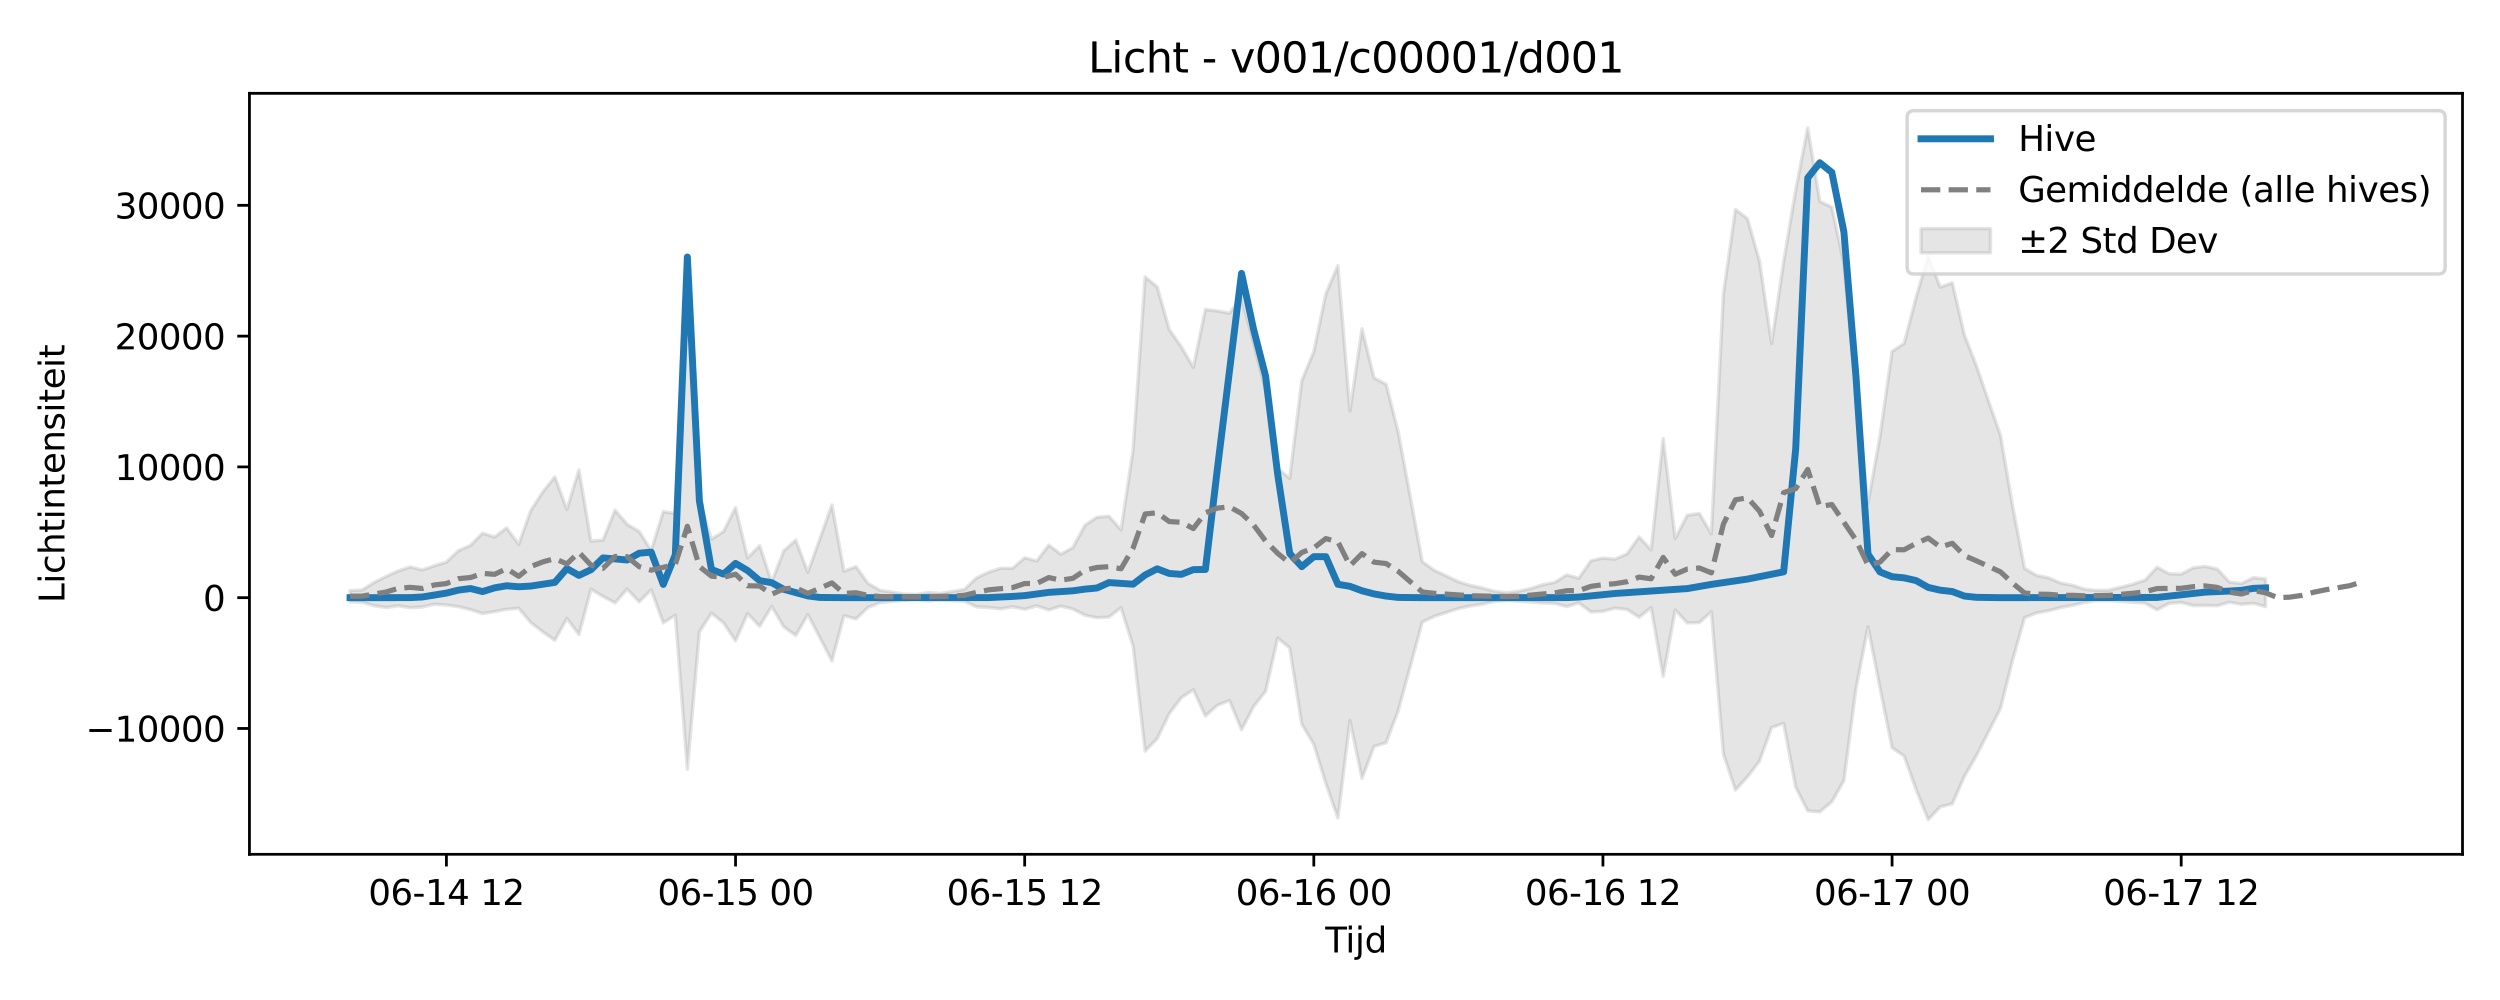<?xml version="1.0" encoding="utf-8" standalone="no"?>
<!DOCTYPE svg PUBLIC "-//W3C//DTD SVG 1.1//EN"
  "http://www.w3.org/Graphics/SVG/1.1/DTD/svg11.dtd">
<svg xmlns:xlink="http://www.w3.org/1999/xlink" width="720pt" height="288pt" viewBox="0 0 720 288" xmlns="http://www.w3.org/2000/svg" version="1.1">
 <defs>
  <style type="text/css">*{stroke-linejoin: round; stroke-linecap: butt}</style>
 </defs>
 <g id="figure_1">
  <g id="patch_1">
   <path d="M 0 288 
L 720 288 
L 720 0 
L 0 0 
z
" style="fill: #ffffff"/>
  </g>
  <g id="axes_1">
   <g id="patch_2">
    <path d="M 71.84 246.04 
L 709.2 246.04 
L 709.2 26.88 
L 71.84 26.88 
z
" style="fill: #ffffff"/>
   </g>
   <g id="FillBetweenPolyCollection_1">
    <defs>
     <path id="mf6124ec68a" d="M 100.811 -117.912 
L 100.811 -114.686 
L 104.28 -114.563 
L 107.75 -113.552 
L 111.22 -113.017 
L 114.689 -113.537 
L 118.159 -112.962 
L 121.628 -113.189 
L 125.098 -113.981 
L 128.567 -113.755 
L 132.037 -113.27 
L 135.507 -112.419 
L 138.976 -111.305 
L 142.446 -111.852 
L 145.915 -112.524 
L 149.385 -112.824 
L 152.854 -108.725 
L 156.324 -106.02 
L 159.794 -103.599 
L 163.263 -109.879 
L 166.733 -105.257 
L 170.202 -118.308 
L 173.672 -116.21 
L 177.141 -114.378 
L 180.611 -118.353 
L 184.081 -114.666 
L 187.55 -118.114 
L 191.02 -108.609 
L 194.489 -110.822 
L 197.959 -66.468 
L 201.428 -106.007 
L 204.898 -111.414 
L 208.368 -108.592 
L 211.837 -103.433 
L 215.307 -111.276 
L 218.776 -107.619 
L 222.246 -113.359 
L 225.715 -107.466 
L 229.185 -104.97 
L 232.655 -111.023 
L 236.124 -104.342 
L 239.594 -97.64 
L 243.063 -110.677 
L 246.533 -109.77 
L 250.002 -113.078 
L 253.472 -114.436 
L 256.942 -114.77 
L 260.411 -115.189 
L 263.881 -115.306 
L 267.35 -114.942 
L 270.82 -115.244 
L 274.289 -114.998 
L 277.759 -114.866 
L 281.229 -113.23 
L 284.698 -113.044 
L 288.168 -112.66 
L 291.637 -113.239 
L 295.107 -112.528 
L 298.576 -113.501 
L 302.046 -112.327 
L 305.516 -113.439 
L 308.985 -112.608 
L 312.455 -110.806 
L 315.924 -110.104 
L 319.394 -110.277 
L 322.863 -112.992 
L 326.333 -101.89 
L 329.803 -71.683 
L 333.272 -75.268 
L 336.742 -82.468 
L 340.211 -87.041 
L 343.681 -89.355 
L 347.15 -81.78 
L 350.62 -84.889 
L 354.09 -86.26 
L 357.559 -77.827 
L 361.029 -84.499 
L 364.498 -88.916 
L 367.968 -104.244 
L 371.437 -101.375 
L 374.907 -79.444 
L 378.377 -73.642 
L 381.846 -62.376 
L 385.316 -52.418 
L 388.785 -80.473 
L 392.255 -63.826 
L 395.724 -73.025 
L 399.194 -74.1 
L 402.663 -83.255 
L 406.133 -95.965 
L 409.603 -108.8 
L 413.072 -110.491 
L 416.542 -111.6 
L 420.011 -112.74 
L 423.481 -113.486 
L 426.95 -114.028 
L 430.42 -114.79 
L 433.89 -115.094 
L 437.359 -114.845 
L 440.829 -114.636 
L 444.298 -114.327 
L 447.768 -114.222 
L 451.237 -113.313 
L 454.707 -114.359 
L 458.177 -111.776 
L 461.646 -111.935 
L 465.116 -112.846 
L 468.585 -112.479 
L 472.055 -110.222 
L 475.524 -112.992 
L 478.994 -93.24 
L 482.464 -112.322 
L 485.933 -108.594 
L 489.403 -108.699 
L 492.872 -111.795 
L 496.342 -70.836 
L 499.811 -60.452 
L 503.281 -64.278 
L 506.751 -68.81 
L 510.22 -78.476 
L 513.69 -79.66 
L 517.159 -61.293 
L 520.629 -54.452 
L 524.098 -54.183 
L 527.568 -57.09 
L 531.038 -63.171 
L 534.507 -89.601 
L 537.977 -107.462 
L 541.446 -89.863 
L 544.916 -72.619 
L 548.385 -70.278 
L 551.855 -60.569 
L 555.325 -51.922 
L 558.794 -55.627 
L 562.264 -56.511 
L 565.733 -64.367 
L 569.203 -70.363 
L 572.672 -77.191 
L 576.142 -83.973 
L 579.612 -97.808 
L 583.081 -110.126 
L 586.551 -111.491 
L 590.02 -112.103 
L 593.49 -113.029 
L 596.959 -113.68 
L 600.429 -114.492 
L 603.899 -115.014 
L 607.368 -115.028 
L 610.838 -114.758 
L 614.307 -114.543 
L 617.777 -114.287 
L 621.246 -112.358 
L 624.716 -114.237 
L 628.186 -114.486 
L 631.655 -113.587 
L 635.125 -113.631 
L 638.594 -113.548 
L 642.064 -114.55 
L 645.533 -113.93 
L 649.003 -114.247 
L 652.473 -113.293 
L 652.473 -121.265 
L 652.473 -121.265 
L 649.003 -121.643 
L 645.533 -119.931 
L 642.064 -120.362 
L 638.594 -124.099 
L 635.125 -124.874 
L 631.655 -124.482 
L 628.186 -122.652 
L 624.716 -122.757 
L 621.246 -124.638 
L 617.777 -120.891 
L 614.307 -119.754 
L 610.838 -118.877 
L 607.368 -118.033 
L 603.899 -117.935 
L 600.429 -118.308 
L 596.959 -119.409 
L 593.49 -120.079 
L 590.02 -121.572 
L 586.551 -122.289 
L 583.081 -124.29 
L 579.612 -142.348 
L 576.142 -162.632 
L 572.672 -172.579 
L 569.203 -182.625 
L 565.733 -191.58 
L 562.264 -206.559 
L 558.794 -205.293 
L 555.325 -214.15 
L 551.855 -202.442 
L 548.385 -189.061 
L 544.916 -186.802 
L 541.446 -162.38 
L 537.977 -143.054 
L 534.507 -175.39 
L 531.038 -212.144 
L 527.568 -228.309 
L 524.098 -230.022 
L 520.629 -251.158 
L 517.159 -233.223 
L 513.69 -212.592 
L 510.22 -189.072 
L 506.751 -212.71 
L 503.281 -225.005 
L 499.811 -227.648 
L 496.342 -203.333 
L 492.872 -134.247 
L 489.403 -140.15 
L 485.933 -139.616 
L 482.464 -132.92 
L 478.994 -161.691 
L 475.524 -129.638 
L 472.055 -133.357 
L 468.585 -128.45 
L 465.116 -126.958 
L 461.646 -127.282 
L 458.177 -126.478 
L 454.707 -121.438 
L 451.237 -122.433 
L 447.768 -120.281 
L 444.298 -119.574 
L 440.829 -118.511 
L 437.359 -117.713 
L 433.89 -117.299 
L 430.42 -117.712 
L 426.95 -118.655 
L 423.481 -119.371 
L 420.011 -120.457 
L 416.542 -122.129 
L 413.072 -123.755 
L 409.603 -126.234 
L 406.133 -145.053 
L 402.663 -163.715 
L 399.194 -177.297 
L 395.724 -179.17 
L 392.255 -193.282 
L 388.785 -169.658 
L 385.316 -211.497 
L 381.846 -203.403 
L 378.377 -186.754 
L 374.907 -178.334 
L 371.437 -150.249 
L 367.968 -153.054 
L 364.498 -175.405 
L 361.029 -189.124 
L 357.559 -202.397 
L 354.09 -197.803 
L 350.62 -198.448 
L 347.15 -198.869 
L 343.681 -182.187 
L 340.211 -188.144 
L 336.742 -193.103 
L 333.272 -205.383 
L 329.803 -208.264 
L 326.333 -158.464 
L 322.863 -135.399 
L 319.394 -139.323 
L 315.924 -139.037 
L 312.455 -136.704 
L 308.985 -130.284 
L 305.516 -128.376 
L 302.046 -131.001 
L 298.576 -126.428 
L 295.107 -127.356 
L 291.637 -124.33 
L 288.168 -124.329 
L 284.698 -123.191 
L 281.229 -121.568 
L 277.759 -118.246 
L 274.289 -117.63 
L 270.82 -117.074 
L 267.35 -117.361 
L 263.881 -116.829 
L 260.411 -116.922 
L 256.942 -117.491 
L 253.472 -117.971 
L 250.002 -119.962 
L 246.533 -124.812 
L 243.063 -123.483 
L 239.594 -142.596 
L 236.124 -132.796 
L 232.655 -123.179 
L 229.185 -132.444 
L 225.715 -129.362 
L 222.246 -120.361 
L 218.776 -130.845 
L 215.307 -127.336 
L 211.837 -141.818 
L 208.368 -134.911 
L 204.898 -132.723 
L 201.428 -143.683 
L 197.959 -206.387 
L 194.489 -140.09 
L 191.02 -140.644 
L 187.55 -129.456 
L 184.081 -134.925 
L 180.611 -136.99 
L 177.141 -141.088 
L 173.672 -132.467 
L 170.202 -132.16 
L 166.733 -152.657 
L 163.263 -141.318 
L 159.794 -150.64 
L 156.324 -146.331 
L 152.854 -140.927 
L 149.385 -131.214 
L 145.915 -135.95 
L 142.446 -133.335 
L 138.976 -134.426 
L 135.507 -130.931 
L 132.037 -129.409 
L 128.567 -126.112 
L 125.098 -125.076 
L 121.628 -123.839 
L 118.159 -124.73 
L 114.689 -123.577 
L 111.22 -121.993 
L 107.75 -120.243 
L 104.28 -118.074 
L 100.811 -117.912 
z
" style="stroke: #808080; stroke-opacity: 0.2"/>
    </defs>
    <g clip-path="url(#p7ec14d1db1)">
     <use xlink:href="#mf6124ec68a" x="0" y="288" style="fill: #808080; fill-opacity: 0.2; stroke: #808080; stroke-opacity: 0.2"/>
    </g>
   </g>
   <g id="matplotlib.axis_1">
    <g id="xtick_1">
     <g id="line2d_1">
      <defs>
       <path id="m5fcd5ffadb" d="M 0 0 
L 0 3.5 
" style="stroke: #000000; stroke-width: 0.8"/>
      </defs>
      <g>
       <use xlink:href="#m5fcd5ffadb" x="128.567" y="246.04" style="stroke: #000000; stroke-width: 0.8"/>
      </g>
     </g>
     <g id="text_1">
      <!-- 06-14 12 -->
      <g transform="translate(106.087 260.638) scale(0.1 -0.1)">
       <defs>
        <path id="DejaVuSans-30" d="M 2034 4250 
Q 1547 4250 1301 3770 
Q 1056 3291 1056 2328 
Q 1056 1369 1301 889 
Q 1547 409 2034 409 
Q 2525 409 2770 889 
Q 3016 1369 3016 2328 
Q 3016 3291 2770 3770 
Q 2525 4250 2034 4250 
z
M 2034 4750 
Q 2819 4750 3233 4129 
Q 3647 3509 3647 2328 
Q 3647 1150 3233 529 
Q 2819 -91 2034 -91 
Q 1250 -91 836 529 
Q 422 1150 422 2328 
Q 422 3509 836 4129 
Q 1250 4750 2034 4750 
z
" transform="scale(0.016)"/>
        <path id="DejaVuSans-36" d="M 2113 2584 
Q 1688 2584 1439 2293 
Q 1191 2003 1191 1497 
Q 1191 994 1439 701 
Q 1688 409 2113 409 
Q 2538 409 2786 701 
Q 3034 994 3034 1497 
Q 3034 2003 2786 2293 
Q 2538 2584 2113 2584 
z
M 3366 4563 
L 3366 3988 
Q 3128 4100 2886 4159 
Q 2644 4219 2406 4219 
Q 1781 4219 1451 3797 
Q 1122 3375 1075 2522 
Q 1259 2794 1537 2939 
Q 1816 3084 2150 3084 
Q 2853 3084 3261 2657 
Q 3669 2231 3669 1497 
Q 3669 778 3244 343 
Q 2819 -91 2113 -91 
Q 1303 -91 875 529 
Q 447 1150 447 2328 
Q 447 3434 972 4092 
Q 1497 4750 2381 4750 
Q 2619 4750 2861 4703 
Q 3103 4656 3366 4563 
z
" transform="scale(0.016)"/>
        <path id="DejaVuSans-2d" d="M 313 2009 
L 1997 2009 
L 1997 1497 
L 313 1497 
L 313 2009 
z
" transform="scale(0.016)"/>
        <path id="DejaVuSans-31" d="M 794 531 
L 1825 531 
L 1825 4091 
L 703 3866 
L 703 4441 
L 1819 4666 
L 2450 4666 
L 2450 531 
L 3481 531 
L 3481 0 
L 794 0 
L 794 531 
z
" transform="scale(0.016)"/>
        <path id="DejaVuSans-34" d="M 2419 4116 
L 825 1625 
L 2419 1625 
L 2419 4116 
z
M 2253 4666 
L 3047 4666 
L 3047 1625 
L 3713 1625 
L 3713 1100 
L 3047 1100 
L 3047 0 
L 2419 0 
L 2419 1100 
L 313 1100 
L 313 1709 
L 2253 4666 
z
" transform="scale(0.016)"/>
        <path id="DejaVuSans-20" transform="scale(0.016)"/>
        <path id="DejaVuSans-32" d="M 1228 531 
L 3431 531 
L 3431 0 
L 469 0 
L 469 531 
Q 828 903 1448 1529 
Q 2069 2156 2228 2338 
Q 2531 2678 2651 2914 
Q 2772 3150 2772 3378 
Q 2772 3750 2511 3984 
Q 2250 4219 1831 4219 
Q 1534 4219 1204 4116 
Q 875 4013 500 3803 
L 500 4441 
Q 881 4594 1212 4672 
Q 1544 4750 1819 4750 
Q 2544 4750 2975 4387 
Q 3406 4025 3406 3419 
Q 3406 3131 3298 2873 
Q 3191 2616 2906 2266 
Q 2828 2175 2409 1742 
Q 1991 1309 1228 531 
z
" transform="scale(0.016)"/>
       </defs>
       <use xlink:href="#DejaVuSans-30"/>
       <use xlink:href="#DejaVuSans-36" transform="translate(63.623 0)"/>
       <use xlink:href="#DejaVuSans-2d" transform="translate(127.246 0)"/>
       <use xlink:href="#DejaVuSans-31" transform="translate(163.33 0)"/>
       <use xlink:href="#DejaVuSans-34" transform="translate(226.953 0)"/>
       <use xlink:href="#DejaVuSans-20" transform="translate(290.576 0)"/>
       <use xlink:href="#DejaVuSans-31" transform="translate(322.363 0)"/>
       <use xlink:href="#DejaVuSans-32" transform="translate(385.986 0)"/>
      </g>
     </g>
    </g>
    <g id="xtick_2">
     <g id="line2d_2">
      <g>
       <use xlink:href="#m5fcd5ffadb" x="211.837" y="246.04" style="stroke: #000000; stroke-width: 0.8"/>
      </g>
     </g>
     <g id="text_2">
      <!-- 06-15 00 -->
      <g transform="translate(189.357 260.638) scale(0.1 -0.1)">
       <defs>
        <path id="DejaVuSans-35" d="M 691 4666 
L 3169 4666 
L 3169 4134 
L 1269 4134 
L 1269 2991 
Q 1406 3038 1543 3061 
Q 1681 3084 1819 3084 
Q 2600 3084 3056 2656 
Q 3513 2228 3513 1497 
Q 3513 744 3044 326 
Q 2575 -91 1722 -91 
Q 1428 -91 1123 -41 
Q 819 9 494 109 
L 494 744 
Q 775 591 1075 516 
Q 1375 441 1709 441 
Q 2250 441 2565 725 
Q 2881 1009 2881 1497 
Q 2881 1984 2565 2268 
Q 2250 2553 1709 2553 
Q 1456 2553 1204 2497 
Q 953 2441 691 2322 
L 691 4666 
z
" transform="scale(0.016)"/>
       </defs>
       <use xlink:href="#DejaVuSans-30"/>
       <use xlink:href="#DejaVuSans-36" transform="translate(63.623 0)"/>
       <use xlink:href="#DejaVuSans-2d" transform="translate(127.246 0)"/>
       <use xlink:href="#DejaVuSans-31" transform="translate(163.33 0)"/>
       <use xlink:href="#DejaVuSans-35" transform="translate(226.953 0)"/>
       <use xlink:href="#DejaVuSans-20" transform="translate(290.576 0)"/>
       <use xlink:href="#DejaVuSans-30" transform="translate(322.363 0)"/>
       <use xlink:href="#DejaVuSans-30" transform="translate(385.986 0)"/>
      </g>
     </g>
    </g>
    <g id="xtick_3">
     <g id="line2d_3">
      <g>
       <use xlink:href="#m5fcd5ffadb" x="295.107" y="246.04" style="stroke: #000000; stroke-width: 0.8"/>
      </g>
     </g>
     <g id="text_3">
      <!-- 06-15 12 -->
      <g transform="translate(272.626 260.638) scale(0.1 -0.1)">
       <use xlink:href="#DejaVuSans-30"/>
       <use xlink:href="#DejaVuSans-36" transform="translate(63.623 0)"/>
       <use xlink:href="#DejaVuSans-2d" transform="translate(127.246 0)"/>
       <use xlink:href="#DejaVuSans-31" transform="translate(163.33 0)"/>
       <use xlink:href="#DejaVuSans-35" transform="translate(226.953 0)"/>
       <use xlink:href="#DejaVuSans-20" transform="translate(290.576 0)"/>
       <use xlink:href="#DejaVuSans-31" transform="translate(322.363 0)"/>
       <use xlink:href="#DejaVuSans-32" transform="translate(385.986 0)"/>
      </g>
     </g>
    </g>
    <g id="xtick_4">
     <g id="line2d_4">
      <g>
       <use xlink:href="#m5fcd5ffadb" x="378.377" y="246.04" style="stroke: #000000; stroke-width: 0.8"/>
      </g>
     </g>
     <g id="text_4">
      <!-- 06-16 00 -->
      <g transform="translate(355.896 260.638) scale(0.1 -0.1)">
       <use xlink:href="#DejaVuSans-30"/>
       <use xlink:href="#DejaVuSans-36" transform="translate(63.623 0)"/>
       <use xlink:href="#DejaVuSans-2d" transform="translate(127.246 0)"/>
       <use xlink:href="#DejaVuSans-31" transform="translate(163.33 0)"/>
       <use xlink:href="#DejaVuSans-36" transform="translate(226.953 0)"/>
       <use xlink:href="#DejaVuSans-20" transform="translate(290.576 0)"/>
       <use xlink:href="#DejaVuSans-30" transform="translate(322.363 0)"/>
       <use xlink:href="#DejaVuSans-30" transform="translate(385.986 0)"/>
      </g>
     </g>
    </g>
    <g id="xtick_5">
     <g id="line2d_5">
      <g>
       <use xlink:href="#m5fcd5ffadb" x="461.646" y="246.04" style="stroke: #000000; stroke-width: 0.8"/>
      </g>
     </g>
     <g id="text_5">
      <!-- 06-16 12 -->
      <g transform="translate(439.166 260.638) scale(0.1 -0.1)">
       <use xlink:href="#DejaVuSans-30"/>
       <use xlink:href="#DejaVuSans-36" transform="translate(63.623 0)"/>
       <use xlink:href="#DejaVuSans-2d" transform="translate(127.246 0)"/>
       <use xlink:href="#DejaVuSans-31" transform="translate(163.33 0)"/>
       <use xlink:href="#DejaVuSans-36" transform="translate(226.953 0)"/>
       <use xlink:href="#DejaVuSans-20" transform="translate(290.576 0)"/>
       <use xlink:href="#DejaVuSans-31" transform="translate(322.363 0)"/>
       <use xlink:href="#DejaVuSans-32" transform="translate(385.986 0)"/>
      </g>
     </g>
    </g>
    <g id="xtick_6">
     <g id="line2d_6">
      <g>
       <use xlink:href="#m5fcd5ffadb" x="544.916" y="246.04" style="stroke: #000000; stroke-width: 0.8"/>
      </g>
     </g>
     <g id="text_6">
      <!-- 06-17 00 -->
      <g transform="translate(522.435 260.638) scale(0.1 -0.1)">
       <defs>
        <path id="DejaVuSans-37" d="M 525 4666 
L 3525 4666 
L 3525 4397 
L 1831 0 
L 1172 0 
L 2766 4134 
L 525 4134 
L 525 4666 
z
" transform="scale(0.016)"/>
       </defs>
       <use xlink:href="#DejaVuSans-30"/>
       <use xlink:href="#DejaVuSans-36" transform="translate(63.623 0)"/>
       <use xlink:href="#DejaVuSans-2d" transform="translate(127.246 0)"/>
       <use xlink:href="#DejaVuSans-31" transform="translate(163.33 0)"/>
       <use xlink:href="#DejaVuSans-37" transform="translate(226.953 0)"/>
       <use xlink:href="#DejaVuSans-20" transform="translate(290.576 0)"/>
       <use xlink:href="#DejaVuSans-30" transform="translate(322.363 0)"/>
       <use xlink:href="#DejaVuSans-30" transform="translate(385.986 0)"/>
      </g>
     </g>
    </g>
    <g id="xtick_7">
     <g id="line2d_7">
      <g>
       <use xlink:href="#m5fcd5ffadb" x="628.186" y="246.04" style="stroke: #000000; stroke-width: 0.8"/>
      </g>
     </g>
     <g id="text_7">
      <!-- 06-17 12 -->
      <g transform="translate(605.705 260.638) scale(0.1 -0.1)">
       <use xlink:href="#DejaVuSans-30"/>
       <use xlink:href="#DejaVuSans-36" transform="translate(63.623 0)"/>
       <use xlink:href="#DejaVuSans-2d" transform="translate(127.246 0)"/>
       <use xlink:href="#DejaVuSans-31" transform="translate(163.33 0)"/>
       <use xlink:href="#DejaVuSans-37" transform="translate(226.953 0)"/>
       <use xlink:href="#DejaVuSans-20" transform="translate(290.576 0)"/>
       <use xlink:href="#DejaVuSans-31" transform="translate(322.363 0)"/>
       <use xlink:href="#DejaVuSans-32" transform="translate(385.986 0)"/>
      </g>
     </g>
    </g>
    <g id="text_8">
     <!-- Tijd -->
     <g transform="translate(381.67 274.317) scale(0.1 -0.1)">
      <defs>
       <path id="DejaVuSans-54" d="M -19 4666 
L 3928 4666 
L 3928 4134 
L 2272 4134 
L 2272 0 
L 1638 0 
L 1638 4134 
L -19 4134 
L -19 4666 
z
" transform="scale(0.016)"/>
       <path id="DejaVuSans-69" d="M 603 3500 
L 1178 3500 
L 1178 0 
L 603 0 
L 603 3500 
z
M 603 4863 
L 1178 4863 
L 1178 4134 
L 603 4134 
L 603 4863 
z
" transform="scale(0.016)"/>
       <path id="DejaVuSans-6a" d="M 603 3500 
L 1178 3500 
L 1178 -63 
Q 1178 -731 923 -1031 
Q 669 -1331 103 -1331 
L -116 -1331 
L -116 -844 
L 38 -844 
Q 366 -844 484 -692 
Q 603 -541 603 -63 
L 603 3500 
z
M 603 4863 
L 1178 4863 
L 1178 4134 
L 603 4134 
L 603 4863 
z
" transform="scale(0.016)"/>
       <path id="DejaVuSans-64" d="M 2906 2969 
L 2906 4863 
L 3481 4863 
L 3481 0 
L 2906 0 
L 2906 525 
Q 2725 213 2448 61 
Q 2172 -91 1784 -91 
Q 1150 -91 751 415 
Q 353 922 353 1747 
Q 353 2572 751 3078 
Q 1150 3584 1784 3584 
Q 2172 3584 2448 3432 
Q 2725 3281 2906 2969 
z
M 947 1747 
Q 947 1113 1208 752 
Q 1469 391 1925 391 
Q 2381 391 2643 752 
Q 2906 1113 2906 1747 
Q 2906 2381 2643 2742 
Q 2381 3103 1925 3103 
Q 1469 3103 1208 2742 
Q 947 2381 947 1747 
z
" transform="scale(0.016)"/>
      </defs>
      <use xlink:href="#DejaVuSans-54"/>
      <use xlink:href="#DejaVuSans-69" transform="translate(57.959 0)"/>
      <use xlink:href="#DejaVuSans-6a" transform="translate(85.742 0)"/>
      <use xlink:href="#DejaVuSans-64" transform="translate(113.525 0)"/>
     </g>
    </g>
   </g>
   <g id="matplotlib.axis_2">
    <g id="ytick_1">
     <g id="line2d_8">
      <defs>
       <path id="m31dccdf71b" d="M 0 0 
L -3.5 0 
" style="stroke: #000000; stroke-width: 0.8"/>
      </defs>
      <g>
       <use xlink:href="#m31dccdf71b" x="71.84" y="209.794" style="stroke: #000000; stroke-width: 0.8"/>
      </g>
     </g>
     <g id="text_9">
      <!-- −10000 -->
      <g transform="translate(24.648 213.593) scale(0.1 -0.1)">
       <defs>
        <path id="DejaVuSans-2212" d="M 678 2272 
L 4684 2272 
L 4684 1741 
L 678 1741 
L 678 2272 
z
" transform="scale(0.016)"/>
       </defs>
       <use xlink:href="#DejaVuSans-2212"/>
       <use xlink:href="#DejaVuSans-31" transform="translate(83.789 0)"/>
       <use xlink:href="#DejaVuSans-30" transform="translate(147.412 0)"/>
       <use xlink:href="#DejaVuSans-30" transform="translate(211.035 0)"/>
       <use xlink:href="#DejaVuSans-30" transform="translate(274.658 0)"/>
       <use xlink:href="#DejaVuSans-30" transform="translate(338.281 0)"/>
      </g>
     </g>
    </g>
    <g id="ytick_2">
     <g id="line2d_9">
      <g>
       <use xlink:href="#m31dccdf71b" x="71.84" y="172.13" style="stroke: #000000; stroke-width: 0.8"/>
      </g>
     </g>
     <g id="text_10">
      <!-- 0 -->
      <g transform="translate(58.477 175.93) scale(0.1 -0.1)">
       <use xlink:href="#DejaVuSans-30"/>
      </g>
     </g>
    </g>
    <g id="ytick_3">
     <g id="line2d_10">
      <g>
       <use xlink:href="#m31dccdf71b" x="71.84" y="134.467" style="stroke: #000000; stroke-width: 0.8"/>
      </g>
     </g>
     <g id="text_11">
      <!-- 10000 -->
      <g transform="translate(33.028 138.266) scale(0.1 -0.1)">
       <use xlink:href="#DejaVuSans-31"/>
       <use xlink:href="#DejaVuSans-30" transform="translate(63.623 0)"/>
       <use xlink:href="#DejaVuSans-30" transform="translate(127.246 0)"/>
       <use xlink:href="#DejaVuSans-30" transform="translate(190.869 0)"/>
       <use xlink:href="#DejaVuSans-30" transform="translate(254.492 0)"/>
      </g>
     </g>
    </g>
    <g id="ytick_4">
     <g id="line2d_11">
      <g>
       <use xlink:href="#m31dccdf71b" x="71.84" y="96.803" style="stroke: #000000; stroke-width: 0.8"/>
      </g>
     </g>
     <g id="text_12">
      <!-- 20000 -->
      <g transform="translate(33.028 100.602) scale(0.1 -0.1)">
       <use xlink:href="#DejaVuSans-32"/>
       <use xlink:href="#DejaVuSans-30" transform="translate(63.623 0)"/>
       <use xlink:href="#DejaVuSans-30" transform="translate(127.246 0)"/>
       <use xlink:href="#DejaVuSans-30" transform="translate(190.869 0)"/>
       <use xlink:href="#DejaVuSans-30" transform="translate(254.492 0)"/>
      </g>
     </g>
    </g>
    <g id="ytick_5">
     <g id="line2d_12">
      <g>
       <use xlink:href="#m31dccdf71b" x="71.84" y="59.139" style="stroke: #000000; stroke-width: 0.8"/>
      </g>
     </g>
     <g id="text_13">
      <!-- 30000 -->
      <g transform="translate(33.028 62.938) scale(0.1 -0.1)">
       <defs>
        <path id="DejaVuSans-33" d="M 2597 2516 
Q 3050 2419 3304 2112 
Q 3559 1806 3559 1356 
Q 3559 666 3084 287 
Q 2609 -91 1734 -91 
Q 1441 -91 1130 -33 
Q 819 25 488 141 
L 488 750 
Q 750 597 1062 519 
Q 1375 441 1716 441 
Q 2309 441 2620 675 
Q 2931 909 2931 1356 
Q 2931 1769 2642 2001 
Q 2353 2234 1838 2234 
L 1294 2234 
L 1294 2753 
L 1863 2753 
Q 2328 2753 2575 2939 
Q 2822 3125 2822 3475 
Q 2822 3834 2567 4026 
Q 2313 4219 1838 4219 
Q 1578 4219 1281 4162 
Q 984 4106 628 3988 
L 628 4550 
Q 988 4650 1302 4700 
Q 1616 4750 1894 4750 
Q 2613 4750 3031 4423 
Q 3450 4097 3450 3541 
Q 3450 3153 3228 2886 
Q 3006 2619 2597 2516 
z
" transform="scale(0.016)"/>
       </defs>
       <use xlink:href="#DejaVuSans-33"/>
       <use xlink:href="#DejaVuSans-30" transform="translate(63.623 0)"/>
       <use xlink:href="#DejaVuSans-30" transform="translate(127.246 0)"/>
       <use xlink:href="#DejaVuSans-30" transform="translate(190.869 0)"/>
       <use xlink:href="#DejaVuSans-30" transform="translate(254.492 0)"/>
      </g>
     </g>
    </g>
    <g id="text_14">
     <!-- Lichtintensiteit -->
     <g transform="translate(18.568 173.656) rotate(-90) scale(0.1 -0.1)">
      <defs>
       <path id="DejaVuSans-4c" d="M 628 4666 
L 1259 4666 
L 1259 531 
L 3531 531 
L 3531 0 
L 628 0 
L 628 4666 
z
" transform="scale(0.016)"/>
       <path id="DejaVuSans-63" d="M 3122 3366 
L 3122 2828 
Q 2878 2963 2633 3030 
Q 2388 3097 2138 3097 
Q 1578 3097 1268 2742 
Q 959 2388 959 1747 
Q 959 1106 1268 751 
Q 1578 397 2138 397 
Q 2388 397 2633 464 
Q 2878 531 3122 666 
L 3122 134 
Q 2881 22 2623 -34 
Q 2366 -91 2075 -91 
Q 1284 -91 818 406 
Q 353 903 353 1747 
Q 353 2603 823 3093 
Q 1294 3584 2113 3584 
Q 2378 3584 2631 3529 
Q 2884 3475 3122 3366 
z
" transform="scale(0.016)"/>
       <path id="DejaVuSans-68" d="M 3513 2113 
L 3513 0 
L 2938 0 
L 2938 2094 
Q 2938 2591 2744 2837 
Q 2550 3084 2163 3084 
Q 1697 3084 1428 2787 
Q 1159 2491 1159 1978 
L 1159 0 
L 581 0 
L 581 4863 
L 1159 4863 
L 1159 2956 
Q 1366 3272 1645 3428 
Q 1925 3584 2291 3584 
Q 2894 3584 3203 3211 
Q 3513 2838 3513 2113 
z
" transform="scale(0.016)"/>
       <path id="DejaVuSans-74" d="M 1172 4494 
L 1172 3500 
L 2356 3500 
L 2356 3053 
L 1172 3053 
L 1172 1153 
Q 1172 725 1289 603 
Q 1406 481 1766 481 
L 2356 481 
L 2356 0 
L 1766 0 
Q 1100 0 847 248 
Q 594 497 594 1153 
L 594 3053 
L 172 3053 
L 172 3500 
L 594 3500 
L 594 4494 
L 1172 4494 
z
" transform="scale(0.016)"/>
       <path id="DejaVuSans-6e" d="M 3513 2113 
L 3513 0 
L 2938 0 
L 2938 2094 
Q 2938 2591 2744 2837 
Q 2550 3084 2163 3084 
Q 1697 3084 1428 2787 
Q 1159 2491 1159 1978 
L 1159 0 
L 581 0 
L 581 3500 
L 1159 3500 
L 1159 2956 
Q 1366 3272 1645 3428 
Q 1925 3584 2291 3584 
Q 2894 3584 3203 3211 
Q 3513 2838 3513 2113 
z
" transform="scale(0.016)"/>
       <path id="DejaVuSans-65" d="M 3597 1894 
L 3597 1613 
L 953 1613 
Q 991 1019 1311 708 
Q 1631 397 2203 397 
Q 2534 397 2845 478 
Q 3156 559 3463 722 
L 3463 178 
Q 3153 47 2828 -22 
Q 2503 -91 2169 -91 
Q 1331 -91 842 396 
Q 353 884 353 1716 
Q 353 2575 817 3079 
Q 1281 3584 2069 3584 
Q 2775 3584 3186 3129 
Q 3597 2675 3597 1894 
z
M 3022 2063 
Q 3016 2534 2758 2815 
Q 2500 3097 2075 3097 
Q 1594 3097 1305 2825 
Q 1016 2553 972 2059 
L 3022 2063 
z
" transform="scale(0.016)"/>
       <path id="DejaVuSans-73" d="M 2834 3397 
L 2834 2853 
Q 2591 2978 2328 3040 
Q 2066 3103 1784 3103 
Q 1356 3103 1142 2972 
Q 928 2841 928 2578 
Q 928 2378 1081 2264 
Q 1234 2150 1697 2047 
L 1894 2003 
Q 2506 1872 2764 1633 
Q 3022 1394 3022 966 
Q 3022 478 2636 193 
Q 2250 -91 1575 -91 
Q 1294 -91 989 -36 
Q 684 19 347 128 
L 347 722 
Q 666 556 975 473 
Q 1284 391 1588 391 
Q 1994 391 2212 530 
Q 2431 669 2431 922 
Q 2431 1156 2273 1281 
Q 2116 1406 1581 1522 
L 1381 1569 
Q 847 1681 609 1914 
Q 372 2147 372 2553 
Q 372 3047 722 3315 
Q 1072 3584 1716 3584 
Q 2034 3584 2315 3537 
Q 2597 3491 2834 3397 
z
" transform="scale(0.016)"/>
      </defs>
      <use xlink:href="#DejaVuSans-4c"/>
      <use xlink:href="#DejaVuSans-69" transform="translate(55.713 0)"/>
      <use xlink:href="#DejaVuSans-63" transform="translate(83.496 0)"/>
      <use xlink:href="#DejaVuSans-68" transform="translate(138.477 0)"/>
      <use xlink:href="#DejaVuSans-74" transform="translate(201.855 0)"/>
      <use xlink:href="#DejaVuSans-69" transform="translate(241.064 0)"/>
      <use xlink:href="#DejaVuSans-6e" transform="translate(268.848 0)"/>
      <use xlink:href="#DejaVuSans-74" transform="translate(332.227 0)"/>
      <use xlink:href="#DejaVuSans-65" transform="translate(371.436 0)"/>
      <use xlink:href="#DejaVuSans-6e" transform="translate(432.959 0)"/>
      <use xlink:href="#DejaVuSans-73" transform="translate(496.338 0)"/>
      <use xlink:href="#DejaVuSans-69" transform="translate(548.438 0)"/>
      <use xlink:href="#DejaVuSans-74" transform="translate(576.221 0)"/>
      <use xlink:href="#DejaVuSans-65" transform="translate(615.43 0)"/>
      <use xlink:href="#DejaVuSans-69" transform="translate(676.953 0)"/>
      <use xlink:href="#DejaVuSans-74" transform="translate(704.736 0)"/>
     </g>
    </g>
   </g>
   <g id="line2d_13">
    <path d="M 100.811 172.13 
L 118.159 172.113 
L 121.628 171.93 
L 128.567 170.811 
L 132.037 169.952 
L 135.507 169.498 
L 138.976 170.37 
L 142.446 169.3 
L 145.915 168.7 
L 149.385 168.987 
L 152.854 168.787 
L 159.794 167.726 
L 163.263 163.754 
L 166.733 165.711 
L 170.202 164.079 
L 173.672 160.673 
L 180.611 161.276 
L 184.081 159.326 
L 187.55 159.006 
L 191.02 168.313 
L 194.489 159.785 
L 197.959 74.026 
L 201.428 144.245 
L 204.898 164.011 
L 208.368 165.334 
L 211.837 162.258 
L 215.307 164.309 
L 218.776 167.224 
L 222.246 167.81 
L 225.715 169.72 
L 232.655 171.622 
L 236.124 172.065 
L 243.063 172.13 
L 284.698 172.101 
L 291.637 171.772 
L 295.107 171.535 
L 302.046 170.604 
L 308.985 170.153 
L 312.455 169.671 
L 315.924 169.337 
L 319.394 167.785 
L 326.333 168.248 
L 329.803 165.596 
L 333.272 163.818 
L 336.742 165.151 
L 340.211 165.415 
L 343.681 164.052 
L 347.15 164.009 
L 350.62 134.924 
L 357.559 78.742 
L 361.029 94.831 
L 364.498 108.363 
L 367.968 136.593 
L 371.437 159.395 
L 374.907 163.195 
L 378.377 160.324 
L 381.846 160.328 
L 385.316 168.28 
L 388.785 168.857 
L 392.255 170.143 
L 395.724 171.048 
L 399.194 171.671 
L 402.663 172.056 
L 409.603 172.13 
L 451.237 172.11 
L 454.707 171.958 
L 465.116 170.92 
L 482.464 169.74 
L 485.933 169.516 
L 492.872 168.299 
L 503.281 166.776 
L 513.69 164.686 
L 517.159 129.325 
L 520.629 51.247 
L 524.098 46.871 
L 527.568 49.651 
L 531.038 66.773 
L 534.507 108.269 
L 537.977 159.562 
L 541.446 164.724 
L 544.916 166.095 
L 548.385 166.426 
L 551.855 167.21 
L 555.325 169.174 
L 558.794 169.975 
L 562.264 170.362 
L 565.733 171.669 
L 569.203 172.03 
L 576.142 172.13 
L 621.246 172.06 
L 635.125 170.527 
L 642.064 170.225 
L 645.533 170.009 
L 649.003 169.451 
L 652.473 169.312 
L 652.473 169.312 
" clip-path="url(#p7ec14d1db1)" style="fill: none; stroke: #1f77b4; stroke-width: 2; stroke-linecap: square"/>
   </g>
   <g id="line2d_14">
    <path d="M 100.811 171.701 
L 104.28 171.681 
L 111.22 170.495 
L 114.689 169.443 
L 118.159 169.154 
L 121.628 169.486 
L 125.098 168.471 
L 128.567 168.067 
L 132.037 166.661 
L 135.507 166.325 
L 138.976 165.134 
L 142.446 165.407 
L 145.915 163.763 
L 149.385 165.981 
L 152.854 163.174 
L 156.324 161.825 
L 159.794 160.881 
L 163.263 162.402 
L 166.733 159.043 
L 170.202 162.766 
L 173.672 163.661 
L 177.141 160.267 
L 180.611 160.329 
L 184.081 163.204 
L 187.55 164.215 
L 194.489 162.544 
L 197.959 151.572 
L 201.428 163.155 
L 204.898 165.932 
L 208.368 166.248 
L 211.837 165.375 
L 215.307 168.694 
L 218.776 168.768 
L 222.246 171.14 
L 225.715 169.586 
L 229.185 169.293 
L 232.655 170.899 
L 239.594 167.882 
L 243.063 170.92 
L 246.533 170.709 
L 250.002 171.48 
L 253.472 171.796 
L 263.881 171.932 
L 274.289 171.686 
L 277.759 171.444 
L 281.229 170.601 
L 284.698 169.882 
L 291.637 169.216 
L 295.107 168.058 
L 298.576 168.036 
L 302.046 166.336 
L 305.516 167.093 
L 308.985 166.554 
L 312.455 164.245 
L 315.924 163.429 
L 319.394 163.2 
L 322.863 163.804 
L 326.333 157.823 
L 329.803 148.027 
L 333.272 147.674 
L 336.742 150.215 
L 340.211 150.407 
L 343.681 152.229 
L 347.15 147.676 
L 350.62 146.332 
L 354.09 145.968 
L 357.559 147.888 
L 361.029 151.188 
L 364.498 155.84 
L 367.968 159.351 
L 371.437 162.188 
L 374.907 159.111 
L 378.377 157.802 
L 381.846 155.11 
L 385.316 156.042 
L 388.785 162.935 
L 392.255 159.446 
L 395.724 161.903 
L 399.194 162.302 
L 402.663 164.515 
L 409.603 170.483 
L 413.072 170.877 
L 423.481 171.571 
L 433.89 171.804 
L 437.359 171.721 
L 447.768 170.749 
L 451.237 170.127 
L 454.707 170.101 
L 458.177 168.873 
L 461.646 168.391 
L 465.116 168.098 
L 468.585 167.536 
L 472.055 166.211 
L 475.524 166.685 
L 478.994 160.535 
L 482.464 165.379 
L 485.933 163.895 
L 489.403 163.575 
L 492.872 164.979 
L 496.342 150.915 
L 499.811 143.95 
L 503.281 143.359 
L 506.751 147.24 
L 510.22 154.226 
L 513.69 141.874 
L 517.159 140.742 
L 520.629 135.195 
L 524.098 145.897 
L 527.568 145.3 
L 534.507 155.505 
L 537.977 162.742 
L 541.446 161.879 
L 544.916 158.29 
L 548.385 158.33 
L 551.855 156.495 
L 555.325 154.964 
L 558.794 157.54 
L 562.264 156.465 
L 565.733 160.027 
L 569.203 161.506 
L 576.142 164.698 
L 579.612 167.922 
L 583.081 170.792 
L 586.551 171.11 
L 590.02 171.162 
L 593.49 171.446 
L 596.959 171.455 
L 600.429 171.6 
L 607.368 171.469 
L 614.307 170.851 
L 617.777 170.411 
L 621.246 169.502 
L 628.186 169.431 
L 631.655 168.965 
L 635.125 168.748 
L 638.594 169.177 
L 642.064 170.544 
L 645.533 171.069 
L 649.003 170.055 
L 652.473 170.721 
L 655.942 172.122 
L 659.412 171.982 
L 662.881 171.48 
L 666.351 170.561 
L 669.82 169.849 
L 676.76 168.673 
L 680.229 167.576 
L 680.229 167.576 
" clip-path="url(#p7ec14d1db1)" style="fill: none; stroke-dasharray: 5.55,2.4; stroke-dashoffset: 0; stroke: #808080; stroke-width: 1.5"/>
   </g>
   <g id="patch_3">
    <path d="M 71.84 246.04 
L 71.84 26.88 
" style="fill: none; stroke: #000000; stroke-width: 0.8; stroke-linejoin: miter; stroke-linecap: square"/>
   </g>
   <g id="patch_4">
    <path d="M 709.2 246.04 
L 709.2 26.88 
" style="fill: none; stroke: #000000; stroke-width: 0.8; stroke-linejoin: miter; stroke-linecap: square"/>
   </g>
   <g id="patch_5">
    <path d="M 71.84 246.04 
L 709.2 246.04 
" style="fill: none; stroke: #000000; stroke-width: 0.8; stroke-linejoin: miter; stroke-linecap: square"/>
   </g>
   <g id="patch_6">
    <path d="M 71.84 26.88 
L 709.2 26.88 
" style="fill: none; stroke: #000000; stroke-width: 0.8; stroke-linejoin: miter; stroke-linecap: square"/>
   </g>
   <g id="text_15">
    <!-- Licht - v001/c00001/d001 -->
    <g transform="translate(313.383 20.88) scale(0.12 -0.12)">
     <defs>
      <path id="DejaVuSans-76" d="M 191 3500 
L 800 3500 
L 1894 563 
L 2988 3500 
L 3597 3500 
L 2284 0 
L 1503 0 
L 191 3500 
z
" transform="scale(0.016)"/>
      <path id="DejaVuSans-2f" d="M 1625 4666 
L 2156 4666 
L 531 -594 
L 0 -594 
L 1625 4666 
z
" transform="scale(0.016)"/>
     </defs>
     <use xlink:href="#DejaVuSans-4c"/>
     <use xlink:href="#DejaVuSans-69" transform="translate(55.713 0)"/>
     <use xlink:href="#DejaVuSans-63" transform="translate(83.496 0)"/>
     <use xlink:href="#DejaVuSans-68" transform="translate(138.477 0)"/>
     <use xlink:href="#DejaVuSans-74" transform="translate(201.855 0)"/>
     <use xlink:href="#DejaVuSans-20" transform="translate(241.064 0)"/>
     <use xlink:href="#DejaVuSans-2d" transform="translate(272.852 0)"/>
     <use xlink:href="#DejaVuSans-20" transform="translate(308.936 0)"/>
     <use xlink:href="#DejaVuSans-76" transform="translate(340.723 0)"/>
     <use xlink:href="#DejaVuSans-30" transform="translate(399.902 0)"/>
     <use xlink:href="#DejaVuSans-30" transform="translate(463.525 0)"/>
     <use xlink:href="#DejaVuSans-31" transform="translate(527.148 0)"/>
     <use xlink:href="#DejaVuSans-2f" transform="translate(590.771 0)"/>
     <use xlink:href="#DejaVuSans-63" transform="translate(624.463 0)"/>
     <use xlink:href="#DejaVuSans-30" transform="translate(679.443 0)"/>
     <use xlink:href="#DejaVuSans-30" transform="translate(743.066 0)"/>
     <use xlink:href="#DejaVuSans-30" transform="translate(806.689 0)"/>
     <use xlink:href="#DejaVuSans-30" transform="translate(870.312 0)"/>
     <use xlink:href="#DejaVuSans-31" transform="translate(933.936 0)"/>
     <use xlink:href="#DejaVuSans-2f" transform="translate(997.559 0)"/>
     <use xlink:href="#DejaVuSans-64" transform="translate(1031.25 0)"/>
     <use xlink:href="#DejaVuSans-30" transform="translate(1094.727 0)"/>
     <use xlink:href="#DejaVuSans-30" transform="translate(1158.35 0)"/>
     <use xlink:href="#DejaVuSans-31" transform="translate(1221.973 0)"/>
    </g>
   </g>
   <g id="legend_1">
    <g id="patch_7">
     <path d="M 551.256 78.914 
L 702.2 78.914 
Q 704.2 78.914 704.2 76.914 
L 704.2 33.88 
Q 704.2 31.88 702.2 31.88 
L 551.256 31.88 
Q 549.256 31.88 549.256 33.88 
L 549.256 76.914 
Q 549.256 78.914 551.256 78.914 
z
" style="fill: #ffffff; opacity: 0.8; stroke: #cccccc; stroke-linejoin: miter"/>
    </g>
    <g id="line2d_15">
     <path d="M 553.256 39.978 
L 563.256 39.978 
L 573.256 39.978 
" style="fill: none; stroke: #1f77b4; stroke-width: 2; stroke-linecap: square"/>
    </g>
    <g id="text_16">
     <!-- Hive -->
     <g transform="translate(581.256 43.478) scale(0.1 -0.1)">
      <defs>
       <path id="DejaVuSans-48" d="M 628 4666 
L 1259 4666 
L 1259 2753 
L 3553 2753 
L 3553 4666 
L 4184 4666 
L 4184 0 
L 3553 0 
L 3553 2222 
L 1259 2222 
L 1259 0 
L 628 0 
L 628 4666 
z
" transform="scale(0.016)"/>
      </defs>
      <use xlink:href="#DejaVuSans-48"/>
      <use xlink:href="#DejaVuSans-69" transform="translate(75.195 0)"/>
      <use xlink:href="#DejaVuSans-76" transform="translate(102.979 0)"/>
      <use xlink:href="#DejaVuSans-65" transform="translate(162.158 0)"/>
     </g>
    </g>
    <g id="line2d_16">
     <path d="M 553.256 54.657 
L 563.256 54.657 
L 573.256 54.657 
" style="fill: none; stroke-dasharray: 5.55,2.4; stroke-dashoffset: 0; stroke: #808080; stroke-width: 1.5"/>
    </g>
    <g id="text_17">
     <!-- Gemiddelde (alle hives) -->
     <g transform="translate(581.256 58.157) scale(0.1 -0.1)">
      <defs>
       <path id="DejaVuSans-47" d="M 3809 666 
L 3809 1919 
L 2778 1919 
L 2778 2438 
L 4434 2438 
L 4434 434 
Q 4069 175 3628 42 
Q 3188 -91 2688 -91 
Q 1594 -91 976 548 
Q 359 1188 359 2328 
Q 359 3472 976 4111 
Q 1594 4750 2688 4750 
Q 3144 4750 3555 4637 
Q 3966 4525 4313 4306 
L 4313 3634 
Q 3963 3931 3569 4081 
Q 3175 4231 2741 4231 
Q 1884 4231 1454 3753 
Q 1025 3275 1025 2328 
Q 1025 1384 1454 906 
Q 1884 428 2741 428 
Q 3075 428 3337 486 
Q 3600 544 3809 666 
z
" transform="scale(0.016)"/>
       <path id="DejaVuSans-6d" d="M 3328 2828 
Q 3544 3216 3844 3400 
Q 4144 3584 4550 3584 
Q 5097 3584 5394 3201 
Q 5691 2819 5691 2113 
L 5691 0 
L 5113 0 
L 5113 2094 
Q 5113 2597 4934 2840 
Q 4756 3084 4391 3084 
Q 3944 3084 3684 2787 
Q 3425 2491 3425 1978 
L 3425 0 
L 2847 0 
L 2847 2094 
Q 2847 2600 2669 2842 
Q 2491 3084 2119 3084 
Q 1678 3084 1418 2786 
Q 1159 2488 1159 1978 
L 1159 0 
L 581 0 
L 581 3500 
L 1159 3500 
L 1159 2956 
Q 1356 3278 1631 3431 
Q 1906 3584 2284 3584 
Q 2666 3584 2933 3390 
Q 3200 3197 3328 2828 
z
" transform="scale(0.016)"/>
       <path id="DejaVuSans-6c" d="M 603 4863 
L 1178 4863 
L 1178 0 
L 603 0 
L 603 4863 
z
" transform="scale(0.016)"/>
       <path id="DejaVuSans-28" d="M 1984 4856 
Q 1566 4138 1362 3434 
Q 1159 2731 1159 2009 
Q 1159 1288 1364 580 
Q 1569 -128 1984 -844 
L 1484 -844 
Q 1016 -109 783 600 
Q 550 1309 550 2009 
Q 550 2706 781 3412 
Q 1013 4119 1484 4856 
L 1984 4856 
z
" transform="scale(0.016)"/>
       <path id="DejaVuSans-61" d="M 2194 1759 
Q 1497 1759 1228 1600 
Q 959 1441 959 1056 
Q 959 750 1161 570 
Q 1363 391 1709 391 
Q 2188 391 2477 730 
Q 2766 1069 2766 1631 
L 2766 1759 
L 2194 1759 
z
M 3341 1997 
L 3341 0 
L 2766 0 
L 2766 531 
Q 2569 213 2275 61 
Q 1981 -91 1556 -91 
Q 1019 -91 701 211 
Q 384 513 384 1019 
Q 384 1609 779 1909 
Q 1175 2209 1959 2209 
L 2766 2209 
L 2766 2266 
Q 2766 2663 2505 2880 
Q 2244 3097 1772 3097 
Q 1472 3097 1187 3025 
Q 903 2953 641 2809 
L 641 3341 
Q 956 3463 1253 3523 
Q 1550 3584 1831 3584 
Q 2591 3584 2966 3190 
Q 3341 2797 3341 1997 
z
" transform="scale(0.016)"/>
       <path id="DejaVuSans-29" d="M 513 4856 
L 1013 4856 
Q 1481 4119 1714 3412 
Q 1947 2706 1947 2009 
Q 1947 1309 1714 600 
Q 1481 -109 1013 -844 
L 513 -844 
Q 928 -128 1133 580 
Q 1338 1288 1338 2009 
Q 1338 2731 1133 3434 
Q 928 4138 513 4856 
z
" transform="scale(0.016)"/>
      </defs>
      <use xlink:href="#DejaVuSans-47"/>
      <use xlink:href="#DejaVuSans-65" transform="translate(77.49 0)"/>
      <use xlink:href="#DejaVuSans-6d" transform="translate(139.014 0)"/>
      <use xlink:href="#DejaVuSans-69" transform="translate(236.426 0)"/>
      <use xlink:href="#DejaVuSans-64" transform="translate(264.209 0)"/>
      <use xlink:href="#DejaVuSans-64" transform="translate(327.686 0)"/>
      <use xlink:href="#DejaVuSans-65" transform="translate(391.162 0)"/>
      <use xlink:href="#DejaVuSans-6c" transform="translate(452.686 0)"/>
      <use xlink:href="#DejaVuSans-64" transform="translate(480.469 0)"/>
      <use xlink:href="#DejaVuSans-65" transform="translate(543.945 0)"/>
      <use xlink:href="#DejaVuSans-20" transform="translate(605.469 0)"/>
      <use xlink:href="#DejaVuSans-28" transform="translate(637.256 0)"/>
      <use xlink:href="#DejaVuSans-61" transform="translate(676.27 0)"/>
      <use xlink:href="#DejaVuSans-6c" transform="translate(737.549 0)"/>
      <use xlink:href="#DejaVuSans-6c" transform="translate(765.332 0)"/>
      <use xlink:href="#DejaVuSans-65" transform="translate(793.115 0)"/>
      <use xlink:href="#DejaVuSans-20" transform="translate(854.639 0)"/>
      <use xlink:href="#DejaVuSans-68" transform="translate(886.426 0)"/>
      <use xlink:href="#DejaVuSans-69" transform="translate(949.805 0)"/>
      <use xlink:href="#DejaVuSans-76" transform="translate(977.588 0)"/>
      <use xlink:href="#DejaVuSans-65" transform="translate(1036.768 0)"/>
      <use xlink:href="#DejaVuSans-73" transform="translate(1098.291 0)"/>
      <use xlink:href="#DejaVuSans-29" transform="translate(1150.391 0)"/>
     </g>
    </g>
    <g id="patch_8">
     <path d="M 553.256 72.835 
L 573.256 72.835 
L 573.256 65.835 
L 553.256 65.835 
z
" style="fill: #808080; fill-opacity: 0.2; stroke: #808080; stroke-opacity: 0.2; stroke-linejoin: miter"/>
    </g>
    <g id="text_18">
     <!-- ±2 Std Dev -->
     <g transform="translate(581.256 72.835) scale(0.1 -0.1)">
      <defs>
       <path id="DejaVuSans-b1" d="M 2944 4013 
L 2944 2803 
L 4684 2803 
L 4684 2272 
L 2944 2272 
L 2944 1063 
L 2419 1063 
L 2419 2272 
L 678 2272 
L 678 2803 
L 2419 2803 
L 2419 4013 
L 2944 4013 
z
M 678 531 
L 4684 531 
L 4684 0 
L 678 0 
L 678 531 
z
" transform="scale(0.016)"/>
       <path id="DejaVuSans-53" d="M 3425 4513 
L 3425 3897 
Q 3066 4069 2747 4153 
Q 2428 4238 2131 4238 
Q 1616 4238 1336 4038 
Q 1056 3838 1056 3469 
Q 1056 3159 1242 3001 
Q 1428 2844 1947 2747 
L 2328 2669 
Q 3034 2534 3370 2195 
Q 3706 1856 3706 1288 
Q 3706 609 3251 259 
Q 2797 -91 1919 -91 
Q 1588 -91 1214 -16 
Q 841 59 441 206 
L 441 856 
Q 825 641 1194 531 
Q 1563 422 1919 422 
Q 2459 422 2753 634 
Q 3047 847 3047 1241 
Q 3047 1584 2836 1778 
Q 2625 1972 2144 2069 
L 1759 2144 
Q 1053 2284 737 2584 
Q 422 2884 422 3419 
Q 422 4038 858 4394 
Q 1294 4750 2059 4750 
Q 2388 4750 2728 4690 
Q 3069 4631 3425 4513 
z
" transform="scale(0.016)"/>
       <path id="DejaVuSans-44" d="M 1259 4147 
L 1259 519 
L 2022 519 
Q 2988 519 3436 956 
Q 3884 1394 3884 2338 
Q 3884 3275 3436 3711 
Q 2988 4147 2022 4147 
L 1259 4147 
z
M 628 4666 
L 1925 4666 
Q 3281 4666 3915 4102 
Q 4550 3538 4550 2338 
Q 4550 1131 3912 565 
Q 3275 0 1925 0 
L 628 0 
L 628 4666 
z
" transform="scale(0.016)"/>
      </defs>
      <use xlink:href="#DejaVuSans-b1"/>
      <use xlink:href="#DejaVuSans-32" transform="translate(83.789 0)"/>
      <use xlink:href="#DejaVuSans-20" transform="translate(147.412 0)"/>
      <use xlink:href="#DejaVuSans-53" transform="translate(179.199 0)"/>
      <use xlink:href="#DejaVuSans-74" transform="translate(242.676 0)"/>
      <use xlink:href="#DejaVuSans-64" transform="translate(281.885 0)"/>
      <use xlink:href="#DejaVuSans-20" transform="translate(345.361 0)"/>
      <use xlink:href="#DejaVuSans-44" transform="translate(377.148 0)"/>
      <use xlink:href="#DejaVuSans-65" transform="translate(454.15 0)"/>
      <use xlink:href="#DejaVuSans-76" transform="translate(515.674 0)"/>
     </g>
    </g>
   </g>
  </g>
 </g>
 <defs>
  <clipPath id="p7ec14d1db1">
   <rect x="71.84" y="26.88" width="637.36" height="219.16"/>
  </clipPath>
 </defs>
</svg>
